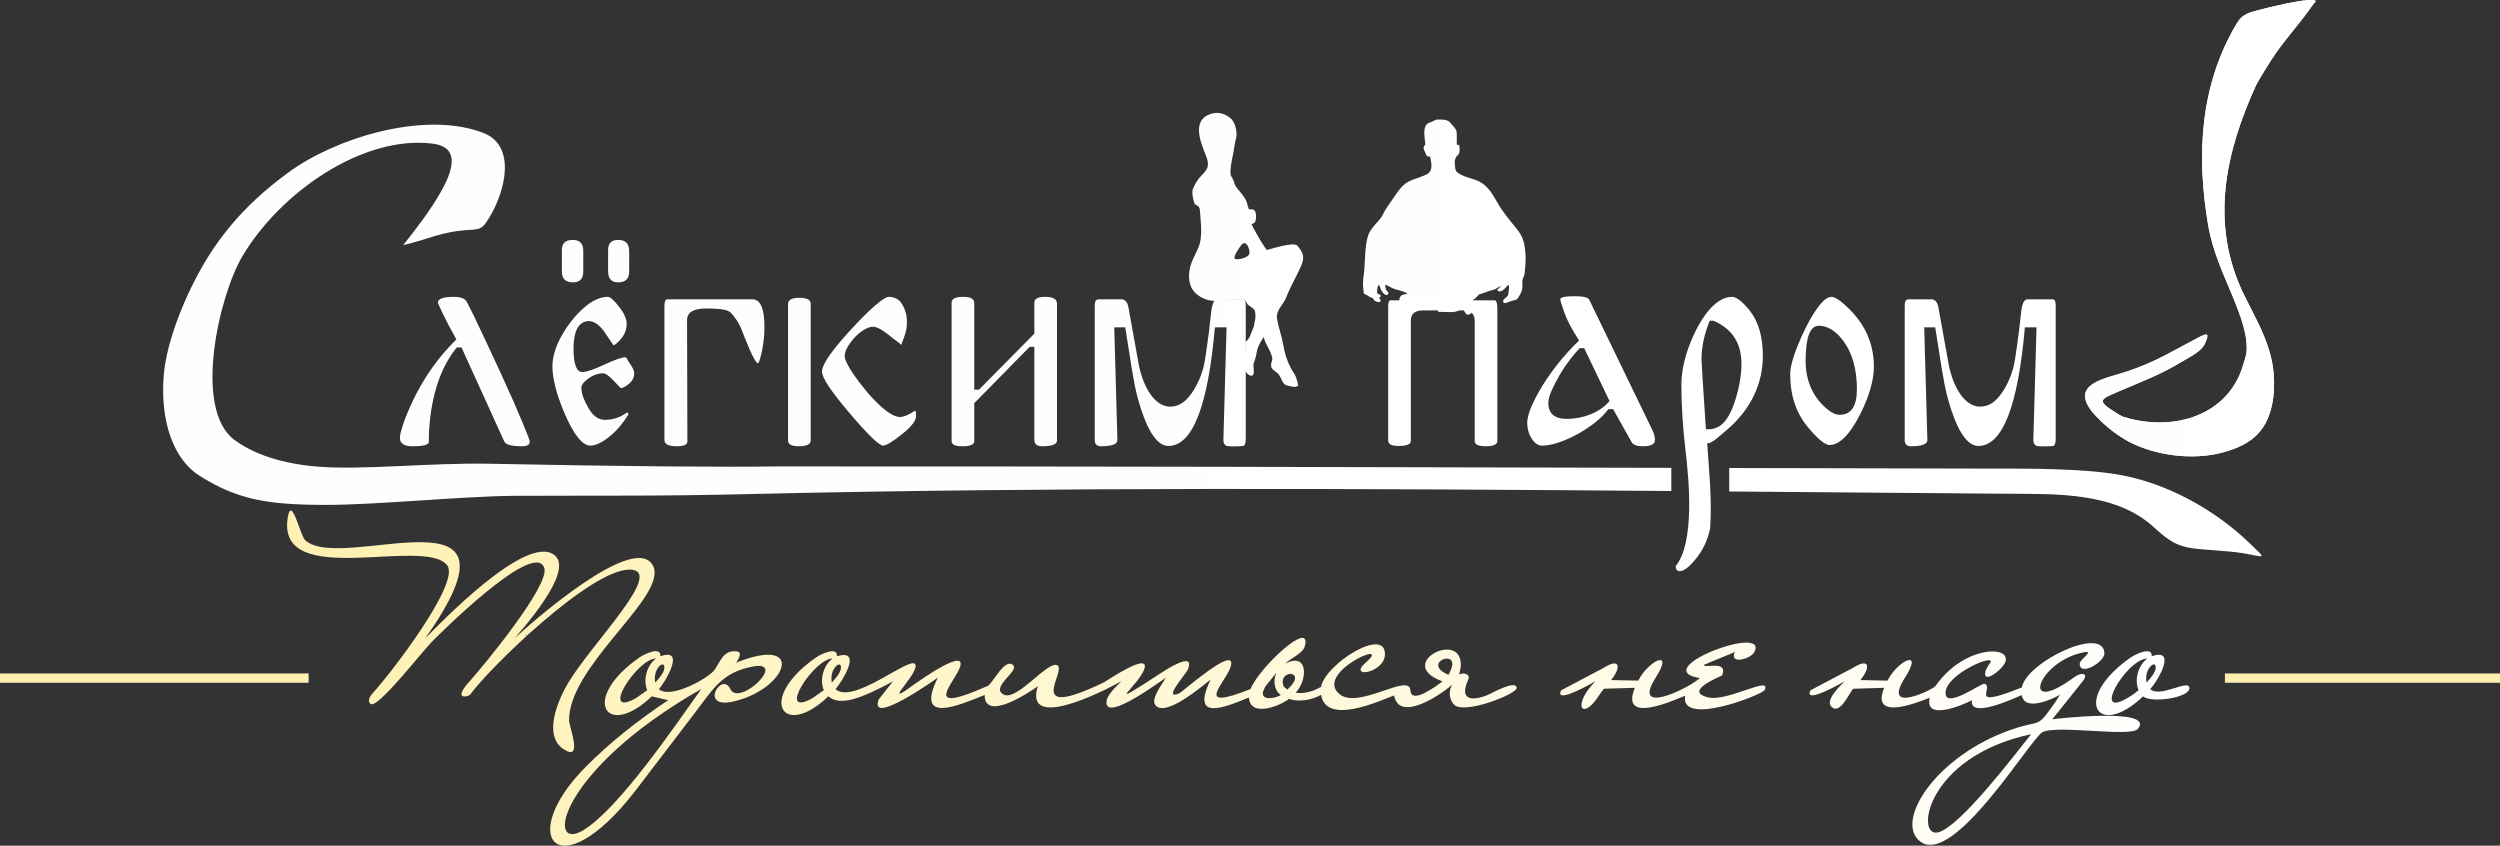 <svg xmlns="http://www.w3.org/2000/svg" version="1.1" viewBox="0 0 5384.26 1821.32" xmlns:xlink="http://www.w3.org/1999/xlink">
 <rect x="0" y="0" width="5384.26" height="1821.32" fill="#333333" stroke="none"/>
 <defs>
  <style type="text/css">
   <![CDATA[
    .str0 {stroke:#FFF1B2;stroke-width:20;stroke-miterlimit:22.926}
    .fil6 {fill:none}
    .fil0 {fill:#FEFEFE;fill-rule:nonzero}
    .fil2 {fill:url(#id0)}
    .fil3 {fill:url(#id1)}
    .fil5 {fill:url(#id2);fill-rule:nonzero}
    .fil1 {fill:url(#id3);fill-rule:nonzero}
    .fil4 {fill:url(#id4);fill-rule:nonzero}
    .fil7 {fill:url(#id5);fill-rule:nonzero}
   ]]>
  </style>
  <linearGradient id="id0" gradientUnits="userSpaceOnUse" x1="2935.49" y1="466.69" x2="3285.75" y2="466.69">
   <stop offset="0" style="stop-opacity:1; stop-color:#FEFEFE"/>
   <stop offset="1" style="stop-opacity:1; stop-color:white"/>
  </linearGradient>
  <linearGradient id="id1" gradientUnits="userSpaceOnUse" xlink:href="#id0" x1="2560.82" y1="538.2" x2="2806.69" y2="538.2">
  </linearGradient>
  <linearGradient id="id2" gradientUnits="userSpaceOnUse" xlink:href="#id0" x1="861.2" y1="873.38" x2="4427.38" y2="873.38">
  </linearGradient>
  <linearGradient id="id3" gradientUnits="userSpaceOnUse" x1="618.31" y1="1460.44" x2="4715.38" y2="1460.44">
   <stop offset="0" style="stop-opacity:1; stop-color:#FFF1B2"/>
   <stop offset="1" style="stop-opacity:1; stop-color:white"/>
  </linearGradient>
  <linearGradient id="id4" gradientUnits="userSpaceOnUse" xlink:href="#id0" x1="351.3" y1="733.25" x2="4870.9" y2="733.25">
  </linearGradient>
  <linearGradient id="id5" gradientUnits="userSpaceOnUse" xlink:href="#id0" x1="4516.08" y1="469.6" x2="4954.27" y2="498.8">
  </linearGradient>
 </defs>
 <g id="Слой_x0020_1">
  <path class="fil0" d="M4859.38 182.39c-67.3,146.89 -100.45,300.46 -26.85,451.77 38.13,76.88 73.84,132.48 63.32,222.67 -9.68,69.39 -44.32,101.02 -111.69,118.33 -63.96,16.41 -142.15,5.93 -200.25,-24.36 -31.72,-18.18 -52.89,-35.86 -77.29,-62.98 -50.35,-62.63 29.91,-72.5 76.5,-88.46 62.68,-21.45 94.64,-42.74 151.08,-72.2 20.26,-10.56 24.82,-10.41 14.68,12.64 -7.58,17.2 -32.39,28.64 -48.06,38.16 -49.79,30.22 -85.38,42.38 -137.08,64.74 -42.06,18.21 -48.59,19.54 -6.64,46.26 4.92,3.15 9.09,5.56 14.24,8.21 93.21,30.1 206.91,8.42 251.19,-87.69 6.58,-15.44 10.98,-30.81 15.31,-46.96 10.03,-73.16 -63.86,-172.87 -81.47,-273.81 -26.58,-152.41 -18.96,-305.78 61.98,-439.78 11.14,-18.45 25.94,-22.09 46.39,-27.41 19.26,-5.01 97.48,-24.61 117.77,-21.1 9.24,1.6 3.6,2.43 -3.32,12.52 -24.06,34.98 -53.55,66.78 -78.42,102.57 -14.95,21.96 -28.3,43.78 -41.39,66.88z"/>
  <path class="fil1" d="M1409.81 1233.57c0,71.15 -183.63,205.63 -184.25,317.18 -0.07,14.14 31.19,90.22 -11.24,63.14 -46.08,-29.41 -12.02,-107.44 9.27,-143 52.24,-87.27 211.79,-244.11 131.95,-244.11 -84.43,0 -301.24,211.57 -342.94,269.17 -3.26,4.5 -39.54,13.76 -1.28,-28.5 28.25,-31.2 173.06,-206.44 160.97,-244 -20.65,-64.17 -234.04,150.01 -244.65,161.37 -24.83,26.59 -112.04,138.03 -128.25,131.67 -9.96,-3.9 -2.55,-17.36 2.72,-22.96 34.53,-36.69 189.81,-237.03 161.24,-275.6 -47.33,-63.91 -367.85,53.94 -343.76,-102.56 7.91,-51.35 26.77,37.99 37.72,48.12 78.71,72.85 501.42,-132 258.36,211.47 23.71,-23.54 219.49,-230.21 279.45,-178.63 42.21,36.3 -76.5,165.3 -86.14,177.81 30.71,-28.89 261.96,-234.07 298.26,-153.88 1.7,3.78 2.57,8.22 2.57,13.31zm-278.72 134.23l0 0c1.31,1.54 3.61,1.73 5.17,0.46l-5.17 -0.46zm308.01 140.19l-35.39 -8.29c-98.73,94.48 -155.4,5.4 -25.6,-84.37 7.98,-5.52 45.78,-24.78 44.13,-1.95 55.57,-19.43 10.52,55.44 -3.15,70.74 24.92,22.95 108.9,-25.01 119.78,-41.32 14.53,-21.75 19.57,-42.27 46.9,-40.06 14.96,1.21 4.17,17.62 -0.36,24.47 152.06,-60.8 110.73,58.06 -7.47,83.94 -73.12,16 -23.69,-66.25 -5.12,-27.23 18.96,39.86 126.19,-64.19 46.42,-47.99 -65.8,13.37 -83.32,48.07 -125.2,102.67l-128.49 168.15c-163.03,208.32 -254.12,97.19 -105.47,-53.77 53.68,-54.52 115.3,-102.59 179.02,-144.99zm-26.1 -89.73c-41.19,0 -123.09,129.67 -43.61,85.5l24.62 -17.33c-9.5,-21.93 -1.01,-54.11 18.99,-68.17zm17.94 18.82c0,-16.4 -25.53,2.61 -19.81,32.94 7.98,-8.6 19.81,-21.18 19.81,-32.94zm108.44 62.24c-0.56,-0.72 -0.82,-1.6 -0.78,-2.46l0.78 2.46zm-28.93 -15.5c-309.62,176.82 -335.06,352.02 -255.32,304.89 76.32,-45.1 198.96,-225.82 255.32,-304.89zm367.93 6.3c-26.1,11.77 -70.29,31.13 -94.37,9.59 -98.59,94.32 -155.2,5.22 -25.62,-84.38 7.97,-5.51 45.75,-24.53 44.15,-1.93 56.75,-17.63 10.32,55.64 -3.16,70.72 37.29,34.33 159.29,-70.43 171.36,-53.91 11.48,15.72 -62.48,84.04 -21.11,57.58 0.14,-0.09 129.35,-96.68 118.74,-53.69 -7.92,32.09 -91.73,109.85 58.35,43.42 11.61,-5.14 37.92,-63.21 55.72,-44.37 11.95,12.64 -50.08,47.39 -21.03,62.69 28.96,15.26 95.46,-74.22 115.92,-62.99 21.12,11.6 -76.5,122.22 101.4,36.09 3.59,-1.75 105.22,-71.14 84.04,-23.89 -16.08,35.89 -89.74,87.5 34.7,6.31 7.03,-4.58 78.22,-52.72 60.85,-9.51 -4.01,9.95 -56.2,67.31 -18.61,51.42 6.31,-2.67 122.94,-106.33 111.33,-59.17 -8.21,33.35 -86.78,101.41 42.25,49.86 19.15,-47.55 132.88,-152.04 116.87,-92.16 -4.23,15.84 -30.5,25.59 -42.45,37.62 51.25,-26.85 48.33,36.97 22.69,62.29 17.35,3.51 40.26,-3.27 54.9,-12.76 8.78,-48.32 137.5,-129.81 137.5,-70.23 0,41.37 -81.43,53.39 -41.56,18.47 61.76,-54.08 -112.66,21.89 -56.19,67.92 40.99,33.4 150.63,-47.04 152.53,-8.39 1.6,32.33 58.58,-11.34 69.23,-19.22 -107.43,-38.71 50.28,-116.27 38.69,-27.68l-3.13 12.73c9.73,-4.92 25.19,-0.75 19.69,11.36 -19.67,43.38 6.6,46.79 41.24,33.19 8.34,-3.28 63.1,-34.89 63.1,-14.89 0,12.19 -113.15,57.85 -134.84,35.21 -11.16,-11.65 -11.69,-29.38 -4.21,-42.77 -24.07,21.76 -114.32,82.35 -124.82,23.06 -34.78,13.32 -145.98,64.35 -157.35,-1.24 -18.79,10.9 -48.49,16.32 -69.17,8.71 -19.76,15.85 -83.73,40.66 -86.22,-3.01 -53.55,22.13 -126.41,52.06 -82.32,-38.77 -14.12,10.72 -101.27,86.58 -120.25,53.34 -7.45,-13.03 16,-44.42 23.74,-56.94 -8.54,4.64 -127.99,94.71 -127.99,53.35 0,-16.7 21.96,-35.03 32.25,-46.04 -6.36,3.97 -204.49,113.08 -181.93,17.23 0.52,-2.2 1.22,-4.35 2.09,-6.42 -19.26,13.68 -114.74,77.36 -114.74,18.81 -51.93,20.77 -152.51,66.27 -100.68,-37.34 -0.1,0.05 -150.25,107.33 -127.41,46.88l30.87 -39.16c-13.56,7.91 -30.27,16.36 -45.04,23.01zm-85.1 -71.86c-40.73,0 -123.07,129.61 -43.6,85.5l24.62 -17.33c-9.64,-22.29 -0.89,-54.11 18.98,-68.17zm17.97 18.82c0,-16.21 -25.43,2.79 -19.82,32.94 7.68,-8.26 19.82,-21.32 19.82,-32.94zm913.61 41.76l-4.82 11.21c-3.95,21.32 30.23,12.54 38.49,6.78 -14.99,-10.51 -16.92,-32.25 -9.43,-47.97l-24.24 29.98zm47.61 6.36c47.74,-43 -23.35,-44.81 -7.52,-6.34l7.52 6.34zm350.22 -38.2c27.12,-53.68 -65.64,-20.11 -3,6.35l3 -6.35zm321.05 50.68c-35.77,56.66 -59.47,22.24 -7.73,-30.45 -0.03,0.01 -90.16,52.74 -73.71,19.45l91.44 -48.23c35.68,-22.73 38.34,-1.26 16.08,26.21l58.38 1.21c22.81,-43.68 77.96,-69.71 37.97,-6.98 -52.33,82.09 62.59,26.84 88.92,6.11l6.02 -4.53c-114.47,-18.51 146.22,-117.49 117.84,-57.18 -7.89,16.76 -55.9,28.61 -42.48,0.98l-67.2 27.78c1.84,8.26 53.17,-11.22 39.67,22.53 -0.57,1.42 -86.63,34.15 -29.64,47.5 41.18,9.64 137.24,-48.22 121.2,-15.95 -4.97,9.98 -182.94,80.35 -171.16,12.24 -27.92,11.41 -140.66,62.06 -108.31,-17.03l-66.81 1.99 -10.48 14.35zm225.52 -65.64l0 0zm486.83 70.63c-29.79,11.85 -127.37,50.12 -98.14,-21.33l-66.82 1.99c-8.81,9.99 -28.39,56.87 -46.63,38.99 -14.67,-14.38 19.19,-45.68 28.43,-55.09 -0.02,0.01 -90.07,52.45 -73.71,19.45l91.44 -48.23c36.07,-22.99 38.61,-1.54 16.08,26.21l58.38 1.21c21.75,-42.79 78.47,-70.52 37.96,-6.98 -51.95,81.51 60.37,25.77 65.39,18.57 72.63,-104.07 204.15,-85.03 129.27,-27.9 -24.87,18.97 -29.2,1.71 -12.26,-20.81 18.56,-24.65 -95.42,22.16 -95.42,63.77 0,35.37 77.92,-22.31 84.13,-19.98 22.39,8.41 -39.78,56.02 80.16,8.06 10.61,-55.12 176.78,-134.58 177.95,-73.16 0.34,17.6 -53.21,50.71 -53.21,21.9 0,-10.1 39.5,-32.56 0.94,-22.73 -93.79,23.91 -128.97,137.48 -12.42,51.66 15.71,-11.57 32.05,-8.32 17.46,9.51l-65.07 81.35c6.99,-1.12 223.92,-25.96 184.14,20.84 -15.58,18.34 -176.83,-9.71 -205.66,7.21 -26.52,15.56 -190.87,289.43 -262.72,235.31 -56.56,-42.59 32.24,-183.77 195.17,-240.75 67.94,-23.76 53.66,0.38 95.67,-59.77l10.18 -15.84c-17.41,10.11 -76.93,37.15 -82.43,0.86 -13.62,5.77 -114.4,52.95 -107.27,10.99 -18.35,10.11 -103.17,46.08 -90.99,-5.31zm218.32 78.62c-227.3,48.27 -250.46,224.8 -199.88,211.33 47.19,-12.57 163.87,-165.98 199.88,-211.33zm340.96 -99.08c0,20.71 -82.81,32.74 -99.81,17.5 -98.87,94.44 -155.35,5.28 -25.6,-84.38 8.04,-5.56 45.77,-24.56 44.14,-1.95 53.5,-18.71 16.43,48.8 -3.16,70.74 21.65,20.05 84.43,-23.4 84.43,-1.91zm-90.53 -63.95c-46.03,0 -130.04,145.31 -29.62,76.63 3.6,-2.61 7.15,-5.43 10.63,-8.46 -9.59,-22.2 -0.89,-54.18 18.99,-68.17zm17.97 18.82c0,-16.55 -25.52,2.44 -19.83,32.95 7.68,-8.25 19.83,-21.33 19.83,-32.95zm-20.74 26.11c0.08,1.98 -1.4,3.68 -3.37,3.87l-0.02 -0.1 3.39 -3.77z"/>
  <path class="fil2" d="M3133.22 351.91c-0.69,-8.26 0.49,-8 3.19,-13.97 1.94,-4.3 5.27,-3.23 6.65,-10.25 0.76,-3.83 0.78,-12.36 -0.57,-15.62 -6.18,-0.74 -4.96,4.34 -4.97,-17.96 -0.01,-10.3 0,-13.96 -5.51,-19.82 -1.48,-1.57 -1.55,-1.85 -2.73,-3.29 -1.95,-2.42 -4.17,-4.05 -5.83,-6.75 -4.19,-6.83 -18.23,-6.91 -25.52,-6.89 -9.18,0.02 -9.38,4.08 -17.63,6.15 -20.45,5.15 -9.99,38.91 -10.68,48.36 -5.48,4.59 -3.84,8.99 -0.61,15.41 1.09,2.18 2.32,5.73 3.34,7.53 1.04,1.86 5.63,3.67 7.74,1.7 2.71,15.46 7.82,32.12 -8.84,39.72 -29.84,13.61 -40.87,8.84 -62.1,38.48 -4.56,6.36 -8.89,12.85 -13.35,19.26 -6.94,9.66 -12.54,17.72 -17.74,28.56 -6.45,14.01 -22.48,23.13 -31.17,43.3 -8.93,28.43 -5.78,60.35 -10.18,89.49 -1.61,10.69 -1.56,18.34 -0.24,28.89 1.17,7.63 -1.14,7.52 5.33,10.4 4.73,2.11 8.8,5.59 10.4,6.13 2.95,0.99 3.8,0.16 5.27,2.45 1.66,2.61 1.14,3.06 3.57,4.6 8.49,5.33 17.95,3 8.88,-6.66 2.53,-1.36 5.81,-2.78 2.34,-6.24 -3.05,-3.05 -8.42,2.31 -5.5,-15.36 0.92,-5.53 3.81,-8.01 5.25,-1.6 2.11,9.3 13.72,24.22 18.04,14.18 1.08,-3.8 -3.43,-4.01 -5.45,-9.95 -0.39,-1.13 -2.84,-9.89 0.1,-8.7 1.72,0.69 5.22,2.65 7.32,3.63 8.88,4.13 8.75,5.03 18.93,7.47 7.21,1.74 14.12,4.23 20.69,7.73 -5.91,2.3 -14.85,0.44 -17.56,11.07 -2.76,10.83 5.32,24.81 17.32,27.5 8.03,0.74 16.77,-5.27 30.56,-5 15.71,0.5 17.61,1.83 33.65,-1.37 4.75,7.93 -6.09,7.01 16.32,7.44 10.94,0.22 22.58,1.6 32.09,-4.45 4.17,-4.17 -0.14,-9.7 7.06,-1.97 3.56,4.02 5.57,18.56 17.85,8.93 8.04,-8.67 -0.18,-21.68 3.1,-28.01 2.85,-2.61 4.19,-2.31 7.67,-6.26 7.96,-9.08 5.44,-5.15 16.06,-9.33 6.99,-2.74 10.43,-3.96 17.63,-5.83 6.64,-1.72 8.72,-3.12 14.46,-6.78 1.64,-1.03 3.26,-2.07 4.92,-3.08 -3.15,5.55 -5.88,5.97 -7.66,8.84 -1.84,2.97 4.99,3.89 7.09,3.4 8.41,-2.59 14.06,-13.47 16.57,-13.71 2.94,1.04 -0.01,19.14 -0.87,21.78 -2.29,5.66 -13.37,9.29 -10.11,15.51 2.22,4.27 11.12,-0.56 14.32,-1.82 15.42,-5.13 14,-0.02 22.86,-17.02 5.53,-10.62 3.33,-15.52 3.81,-26.76 0.2,-3.97 1.09,-5.99 2.87,-9.5 2.02,-3.73 2.37,-11.49 2.8,-15.89 0.89,-8.71 1.4,-17.16 1.29,-25.93l-0.02 -2.07c-2.18,-48.58 -14.59,-51.05 -41.5,-87.11 -8.33,-11.17 -12.17,-16.22 -19.4,-28.81 -4.41,-7.67 -8.52,-14.74 -13.53,-22.08 -7.15,-9.8 -13.81,-16.62 -24.46,-22.6 -15.55,-8.1 -39.12,-10.03 -50.95,-23.03 -2.07,-4.32 -2.36,-11.67 -2.66,-16.44zm-150.97 181.03c16.63,3.18 29.78,4.89 46.79,4.48 4.2,-0.09 13.3,0.41 13.99,-5.38 0.71,-5.89 -0.05,-16.95 -1.68,-22.65 -0.62,-1.67 -1.33,-3.37 -1.99,-5.03 -1.74,-6.4 -2.08,-35.98 -5.51,-36.65 -4.65,4.87 -19.52,14.86 -25.66,20.07 -9.38,7.96 -23.49,20.33 -25.85,33.04 -0.35,3.53 -0.12,8.51 -0.09,12.12zm191.69 7.47c25.16,7.98 38.99,0.99 63.07,-5.52 8.48,-2.3 8.06,-6.71 4.9,-14.25 -6.74,-16.11 -28.54,-30.77 -42.3,-40.96 -15.29,-11.32 -17.52,-33.05 -17.71,-14.71 -0.13,12.82 -9.53,38.46 -13.84,51.43 -2.54,7.85 0.18,11 1.97,18.9 0.7,3.03 1.36,3.35 3.91,5.11z"/>
  <path class="fil3" d="M2674.99 525.92c-2.96,3.28 -22.12,28.78 -14.49,31.84 7.76,2.13 24.17,-2.47 29.42,-9.25 4.24,-5.48 -3.95,-32.79 -14.93,-22.59zm118.93 2.98c13.29,15.87 16.65,24.44 7.94,44.47 -9.62,22.13 -22.82,43.85 -31.58,66.75 -5.7,14.92 -20.4,26.51 -20.36,42.04 0.97,12.44 6.66,30.21 9.89,42.85 2.91,11.18 4.25,19.71 6.54,30.74 3.71,16.61 10.96,34.04 20.54,48.1 4.64,6.81 5.23,12.71 7.78,20.12 2.16,5.77 1.57,8.2 -5.07,9.18 -0.62,0.09 -1.48,0.1 -2.13,0.14 -4.69,-0.31 -8.96,-1.98 -13.78,-2.56 -9.87,-1.91 -11.22,-8.74 -15.41,-16.97 -5.59,-10.98 -6.32,-9.43 -15.13,-16.42 -5.19,-4.1 -6.5,-7.95 -5.35,-14.5 1.82,-8.54 3.99,-8.29 0.69,-17.91 -3.54,-9.63 -7.56,-16.93 -12.27,-25.91 -2.45,-4.69 -3.24,-8.15 -4.43,-13.2 -5.32,7.75 -12.05,18.96 -14.19,28.11 -1.78,7.62 -2.15,13.02 -4.82,20.82 -0.47,1.36 -0.95,2.71 -1.43,4.06 -0.82,2.23 -1.44,4.11 -1.78,6.47 -0.64,6.98 2.6,16.78 -0.67,22.15 -4.18,5.42 -14.31,-2.71 -16.02,-7.5 -0.67,-1.98 -3.96,-12.01 -3.94,-13.24 -0.01,-12.22 -3.33,-6.46 1.14,-21.26 2.05,-6.76 3.79,-14.33 1.81,-21.3 -2.18,-7.68 1.48,-7.4 6.05,-13.21 4.85,-6.13 6.19,-13.16 9.32,-20.09 1.26,-2.66 1.97,-4.37 2.88,-7.18 0.96,-4.41 1.62,-8.84 2.61,-13.27 1.09,-4.74 1.3,-6.76 1.08,-11.66 -0.76,-10.42 -0.43,-10.35 -8.48,-17.07 -1.36,-1.14 -7.94,-5.44 -7.98,-5.49 -5.93,-9.06 -4.44,-11.55 -17.1,-10.73 -6.94,0.46 -11.66,0.54 -18.65,0.24 -7.65,-0.33 -12.27,0.54 -19.68,1.69 -20.57,2.67 -39.12,-0.55 -55.33,-14.45 -19.74,-16.9 -18.51,-46.74 -9.68,-69.04 2.74,-6.91 6.06,-13.58 9.35,-20.23 7.96,-15.91 9.88,-24.94 10.72,-42.81 0.36,-16.23 -1.77,-32.36 -2.82,-48.57 -0.67,-10.49 -9.74,-9.35 -11.87,-14.64 -2.03,-5.03 -4.73,-19.46 -4.37,-24.85 1.01,-8.2 6.28,-16.66 10.6,-23.58 2.42,-3.82 4.98,-6.83 8.08,-10.1 3.34,-3.41 6.17,-6.33 9.19,-10.08 7.09,-9.04 6.83,-17.86 3.46,-28.24l-0.55 -1.7c-8.55,-23.27 -32.99,-72.5 1.27,-90.6 17.63,-8.56 33.38,-6.82 48.88,5.05 10.24,7.84 13.86,23.24 14.25,35.51 0.11,3.56 -0.28,6.02 -1.12,9.46 -1.93,6.97 -2.4,9.05 -3.36,16.43 -1.8,13.8 -5.44,27.18 -7.42,41.11 -3.57,30.92 1.84,17.83 7.15,38.52 3.08,12.02 21.79,24.75 26.72,41.16 6.97,23.23 2.44,12.29 14.21,15.79 8.43,2.52 6.06,24.48 3.34,27.46 -7.21,6.52 -10.78,-2.1 -0.06,17.7 8.07,14.84 15.7,28.07 25.69,41.77 11.4,-2.67 57.04,-17.77 65.65,-9.53z"/>
  <path class="fil4" d="M1627.81 1063.76c644.03,-14.88 1313.83,-11.56 1971.71,-6.26l0 -49.89c-643.27,-1.62 -1313.27,-3.38 -1926.22,-3.09 -117.98,1.75 -328.61,0.04 -618.03,-5.73 -131.19,-2.63 -276.68,14.63 -375.75,5.8 -89.23,-7.95 -143.76,-34.25 -174.52,-57.05 -89.94,-66.68 -33.13,-311.06 17.06,-395.72 81.88,-138.13 260.06,-261.43 410,-242.42 63.34,8.01 39.53,64.7 17.17,104.25 -22.07,39.04 -52.94,79.11 -80.97,114.33 55.8,-12.97 80.92,-29.25 142.99,-32.85 25.68,-1.49 28.55,-3.81 42.84,-27.07 32.82,-53.43 61.51,-157.14 -17.78,-183.57l-6.19 -2.06c-122.9,-40.97 -307.39,14.35 -409.65,89.42 -97.81,71.8 -163.39,149.76 -214.12,258.76 -27.54,59.21 -49.2,123.93 -53.62,176.78 -8.44,100.63 21.54,182.37 76.85,217.19 81.39,51.21 144.57,62.45 269.81,62.82 108.73,0.34 295.76,-18.72 407.53,-19.54 210.45,-0.88 309.78,1.04 520.89,-4.1zm2096.38 -5.25c201.52,1.69 401.67,3.46 599.4,4.85 105.03,0.56 232.96,-3.65 315.27,72.28 47.78,44.05 64.58,44.62 128.71,49.38l8.99 0.67c18.45,1.4 35.41,2.91 53.76,5.6 49.69,8.59 52.18,14.86 15.99,-20.22 -75.4,-73.13 -179.44,-130.85 -283.39,-148.81 -79.41,-13.72 -195.67,-13.1 -279.27,-13.05 -182.18,-0.37 -369.4,-0.82 -559.46,-1.29l0 50.59z"/>
  <path class="fil5" d="M3683.17 1137.41c-4.54,23.33 -14.02,44.61 -28.79,63.54 -15.23,19.5 -27.55,29.13 -36.59,29.13 -5.87,0 -8.8,-3.62 -8.8,-10.84 41.27,-50.98 28.71,-185.09 21,-250.67 -5.43,-46.16 -8.81,-93.07 -8.81,-139.56 0,-39.69 13.07,-80.56 30.49,-115.85 13.96,-28.28 42.57,-73.85 78.58,-73.85 9.04,0 21.7,9.3 37.27,28.46 19.64,24.18 29.13,57.35 29.13,98.91 0,57.36 -23.77,113.77 -79.04,160.56l-18.41 15.59c-7.56,6.4 -13.89,10.16 -18.4,11.51l-4.07 0c4.19,60.25 10.56,120.62 6.44,183.07zm-2542.17 -186.46c0,6.78 -5.42,10.17 -16.26,10.17 -22.58,0 -35.52,-3.36 -38.62,-10.17l-92.13 -202.56 -10.17 0c-44.56,53.48 -60.29,134.66 -60.29,203.24 0,6.32 -11.75,9.49 -35.23,9.49 -18.07,0 -27.1,-6.1 -27.1,-18.29 0,-4.98 2.4,-14.72 7.11,-29.14 4.71,-14.42 11.7,-31.17 20.67,-50.13 23.1,-48.82 54.79,-94.32 93.49,-132.11l0.67 0c-13.09,-23.49 -23.03,-42.34 -29.8,-56.57 -6.78,-14.23 -10.16,-22.02 -10.16,-23.37 0,-8.13 11.74,-12.2 35.22,-12.2 11.3,0 19.87,2.56 25.07,8.13 1.08,1.16 2.96,5 6.1,10.84 3.13,5.84 6.91,13.36 11.18,22.36 19.01,40.07 37.98,80.32 56.57,120.59 20.39,44.19 36.04,79.75 47.08,106.36 11.04,26.62 16.6,41.11 16.6,43.36zm48.78 -161.91c0,-34.16 19.02,-69.14 39.29,-95.53 17.95,-23.36 48.16,-54.2 79.95,-54.2 5.41,0 13.7,7.56 25.06,22.36 7.6,9.89 15.58,23.02 15.58,35.91 0,10.83 -3.48,21.15 -10.84,30.48 -3.6,4.59 -11.62,14.08 -17.61,15.59l-4.06 -6.1c-9.24,-13.87 -14.48,-21.52 -15.59,-23.04 -11.05,-15.16 -22.13,-23.03 -33.87,-23.03 -14.25,0 -23.98,11.17 -27.78,23.71 -3.49,11.55 -4.74,23.08 -4.74,35.23 0,33.87 6.32,50.81 18.97,50.81 9.03,0 25.09,-5.46 48.1,-16.26 22.1,-10.37 37.26,-15.58 45.39,-15.58 0.9,0.9 1.98,1.93 2.71,3.39 1.54,3.07 3.9,6.62 6.77,10.83 2.95,4.32 4.89,8.28 6.44,11.18 5.57,10.39 0.7,23.62 -7.79,30.83 -8.03,6.83 -14.45,10.16 -18.97,10.16 0.45,0 -4.89,-4.89 -14.9,-15.58 -9.82,-10.49 -17.39,-16.26 -23.72,-16.26 -9.95,0 -20.33,3.96 -28.45,9.49 -11.77,8.01 -17.61,15.35 -17.61,21.68 0,14.7 7.33,29.38 14.22,42 9.76,17.87 21.68,27.1 36.59,27.1 17.61,0 33.65,-5.42 48.1,-16.26l2.71 4.06c-10.84,17.62 -22.69,32.48 -35.91,44.04 -11.18,9.78 -30.55,23.71 -46.07,23.71 -17.16,0 -36.21,-23.39 -56.23,-70.46 -17.41,-40.95 -25.74,-74.52 -25.74,-100.26zm66.39 -203.92c0,15.24 -7.45,23.03 -22.35,23.03 -15.81,0 -23.72,-7.91 -23.72,-23.71l0 -46.07c0,-14.45 7.91,-21.68 23.72,-21.68 14.9,0 22.35,7.96 22.35,23.71l0 44.72zm98.91 0c0,15.24 -7.9,23.03 -23.71,23.03 -14.45,0 -21.68,-7.91 -21.68,-23.71l0 -46.07c0,-14.45 7.23,-21.68 21.68,-21.68 15.81,0 23.71,7.96 23.71,23.71l0 44.72zm291.32 119.23c0,14.62 -1.4,30.37 -4.06,44.71 -0.71,3.79 -6.21,33.2 -10.16,33.2 -7.25,0 -30.44,-60.29 -33.2,-67.75 -3.66,-9.88 -8.05,-18.66 -13.21,-26.08 -5.17,-7.42 -9.59,-13.34 -13.89,-16.6 -6.96,-5.28 -24.16,-7.45 -50.81,-7.45 -27.55,0 -41.37,8.41 -41.33,25.07l0.68 261.5c0.02,6.72 -7.68,10.17 -23.03,10.17 -17.62,0 -26.43,-4.52 -26.43,-13.55l0 -287.25c0,-10.4 2.04,-15.59 6.1,-15.59l183.6 0c17.16,0 25.74,19.88 25.74,59.62zm326.55 191.73c0,9.94 -10.01,22.78 -29.81,38.62 -20.79,16.62 -34.55,25.06 -41.33,25.06 -8.13,0 -32.44,-23.42 -72.49,-70.46 -19.51,-22.9 -34.13,-41.92 -44.04,-56.57 -9.9,-14.65 -14.9,-25.63 -14.9,-32.86 0,-22.16 48.07,-74.52 63.01,-90.78 11.74,-12.77 64.47,-69.78 81.29,-69.78 9.46,0 20.38,4.33 25.75,12.2 11.87,17.36 14.61,35.12 11.85,55.55 -1.35,10.08 -5.49,19.58 -8.8,29.13 -1.56,4.49 -2.6,6.78 -3.05,6.78 1.22,-1.23 -14.94,-12.49 -16.26,-13.55 -10.48,-8.45 -30.51,-25.75 -44.04,-25.75 -13.71,0 -31.23,13.96 -39.97,23.72 -14.52,16.21 -21,29.8 -21,39.29 0,17.92 35.69,62.48 47.42,76.56 13.82,16.57 48.58,54.87 71.81,54.87 7.68,0 18.52,-4.52 32.53,-13.55 1.35,0 2.03,3.84 2.03,11.52zm-226.96 52.84c0,8.02 -8.81,12.2 -26.42,12.2 -14.91,0 -22.36,-4.29 -22.36,-12.88l0 -293.35c0,-9.03 8.13,-13.55 24.39,-13.55 16.26,0 24.39,4.35 24.39,12.88l0 294.7zm303.51 -297.41c0,-8.13 8.58,-12.2 25.75,-12.2 15.35,0 23.03,4.58 23.03,13.55l0 186.31 10.16 0 118.56 -119.91 0.68 0 0 -67.75c0,-8.13 7.9,-12.2 23.71,-12.2 16.71,0 25.07,5.03 25.07,14.91l0 294.7c0,8.08 -10.84,12.2 -32.52,12.2 -10.84,0 -16.26,-4.75 -16.26,-14.23l0 -199.86 -10.16 0 -118.56 120.59 -0.68 0 0 82.66c0,7.17 -8.58,10.84 -25.75,10.84 -15.35,0 -23.03,-3.62 -23.03,-10.84l0 -298.77zm633.45 294.02c0,8.47 -1.78,13.76 -5.42,14.91 -2.77,0.86 -31.29,1.45 -35.23,0 -6.34,-2.34 -7.63,-8.03 -7.45,-14.23l6.77 -241.18 -25.07 0c-14.9,170.27 -48.32,255.41 -100.26,255.41 -37.45,0 -59.7,-79.75 -67.07,-107.72 -3.56,-13.53 -7.48,-32.78 -11.52,-57.59 -4.04,-24.81 -8.81,-54.87 -14.23,-90.1l-23.71 0 6.78 242.54c0.25,8.97 -11.75,13.55 -35.24,13.55 -9.03,0 -13.54,-4.52 -13.54,-13.55l0 -289.97c0,-8.58 2.71,-12.87 8.13,-12.87l50.13 0c6.32,0 12.16,5.46 14.23,16.94l22.36 123.98c5.78,32.07 27.38,90.1 67.74,90.1 15.81,0 29.84,-7.82 42.01,-23.37 12.16,-15.56 22.39,-35.46 29.13,-59.96 2.69,-9.78 4.88,-24.98 7.79,-45.05 2.91,-20.07 6.16,-44.84 9.14,-74.18 1.93,-18.93 6.33,-28.46 13.55,-28.46l54.88 0c4.07,0 6.1,4.35 6.1,12.87l0 287.93zm541.9 4.07c0,7.63 -8.35,11.52 -25.07,11.52 -15.8,0 -23.71,-3.84 -23.71,-11.52l0 -258.8c0,-14.9 -8.37,-22.35 -25.06,-22.35l-85.37 0c-18.04,0 -27.09,7.24 -27.09,21.67l0 259.48c0,7.2 -8.81,10.84 -26.43,10.84 -14.9,0 -22.35,-3.84 -22.35,-11.52l0 -289.28c0,-8.58 1.8,-12.88 5.42,-12.88l223.57 0c4.06,0 6.09,6.13 6.09,18.3l0 284.54zm339.42 -2.03c0,9.03 -8.58,13.55 -25.74,13.55 -13.1,0 -21.13,-3 -24.39,-8.81l-39.97 -71.14 -10.17 0c-23.14,31.31 -71.29,60.33 -108.05,72.16 -13.31,4.28 -24.96,6.43 -34.89,6.43 -8.13,0 -15.48,-4.97 -22.02,-14.9 -6.55,-9.94 -9.83,-21.23 -9.83,-33.88 0,-10.84 3.85,-24.52 11.52,-40.98 16.42,-35.27 39.82,-69.69 65.04,-99.26 13.09,-15.34 24.84,-27.77 35.23,-37.26 -15.36,-23.48 -25.98,-43.59 -31.84,-60.29 -5.86,-16.7 -8.81,-26.2 -8.81,-28.46 0,-4.51 10.16,-6.77 30.48,-6.77 18.53,0 29.39,2.38 31.85,7.45l136.17 281.16c3.17,6.53 5.42,13.32 5.42,21zm-152.43 -197.83l-9.49 0c-5.42,5.42 -12.09,13.23 -19.98,23.37 -15.81,20.33 -29.94,43.83 -40.31,67.41 -4.96,11.28 -7.45,20.33 -7.45,27.1 0,23.04 13.32,34.56 39.97,34.56 32.83,0 69.73,-12.44 91.46,-37.94l0.67 0 -54.87 -114.5zm338.74 33.87c0,-44.71 -20.1,-75.65 -60.3,-92.81l-8.13 0c-11.74,29.36 -17.61,57.14 -17.61,83.33 0,5.42 3.16,55.55 9.48,150.4l6.1 0c24.62,0 42.82,-19.31 55.44,-57.59 9.72,-29.45 15.02,-57.13 15.02,-83.33zm285.22 6.1c0,28.01 -9.27,62.11 -29.13,101.62 -22.58,44.93 -45.17,67.07 -66.4,67.07 -9.48,0 -25.23,-12.75 -46.74,-38.61 -25.44,-30.57 -37.94,-68.65 -37.94,-113.82 0,-10.84 2.83,-24.51 8.47,-40.99 5.63,-16.47 13.28,-35.2 23.37,-55.89 8.03,-16.47 35.49,-69.78 56.91,-69.78 8.13,0 21.23,9.04 39.29,27.1 34.78,34.78 52.17,75.88 52.17,123.3zm-36.58 48.78c0,-45.16 -10.67,-81.05 -31.85,-107.72 -15.38,-19.38 -32.07,-29.13 -50.13,-29.13 -18.97,0 -28.46,25.07 -28.46,75.2 0,42.46 14.69,76.57 44.04,102.3 10.82,9.48 20.55,14.23 29.13,14.23 24.85,0 37.27,-18.3 37.27,-54.88zm428.16 107.04c0,8.54 -1.75,13.75 -5.42,14.91 -2.78,0.88 -31.27,1.47 -35.22,0 -6.36,-2.36 -7.63,-8.03 -7.46,-14.23l6.78 -241.18 -25.07 0c-14.9,170.27 -48.33,255.41 -100.27,255.41 -37.44,0 -59.68,-79.73 -67.07,-107.72 -3.57,-13.55 -7.46,-32.76 -11.51,-57.59 -4.06,-24.83 -8.81,-54.87 -14.23,-90.1l-23.71 0 6.77 242.54c0.25,9 -11.74,13.55 -35.23,13.55 -9.03,0 -13.55,-4.52 -13.55,-13.55l0 -289.97c0,-8.58 2.71,-12.87 8.13,-12.87l50.13 0c6.33,0 12.16,5.42 14.23,16.94l22.36 123.98c5.79,32.11 27.39,90.1 67.75,90.1 15.8,0 29.82,-7.8 42,-23.37 12.19,-15.57 22.37,-35.45 29.13,-59.96 2.71,-9.81 4.87,-24.96 7.79,-45.05 2.93,-20.09 6.14,-44.82 9.15,-74.18 1.94,-18.95 6.32,-28.46 13.55,-28.46l54.88 0c4.06,0 6.09,4.32 6.09,12.87l0 287.93z"/>
  <line class="fil6 str0" x1="4791.81" y1="1460.44" x2="5384.26" y2= "1460.44" />
  <line class="fil6 str0" x1="-0" y1="1460.44" x2="664.68" y2= "1460.44" />
  <path class="fil7" d="M4859.38 182.4c-67.3,146.89 -100.45,300.46 -26.85,451.77 38.13,76.88 73.84,132.48 63.32,222.67 -9.68,69.39 -44.32,101.02 -111.69,118.33 -63.96,16.41 -142.15,5.93 -200.25,-24.36 -31.72,-18.18 -52.89,-35.86 -77.29,-62.98 -50.35,-62.63 29.91,-72.5 76.5,-88.46 62.68,-21.45 94.64,-42.74 151.08,-72.2 20.26,-10.56 24.82,-10.41 14.68,12.64 -7.58,17.2 -32.39,28.64 -48.06,38.16 -49.79,30.22 -85.38,42.38 -137.08,64.74 -42.06,18.21 -48.59,19.54 -6.64,46.26 4.92,3.15 9.09,5.56 14.24,8.21 93.21,30.1 206.91,8.42 251.19,-87.69 6.58,-15.44 10.98,-30.81 15.31,-46.96 10.03,-73.16 -63.86,-172.87 -81.47,-273.81 -26.58,-152.41 -18.96,-305.78 61.98,-439.78 11.14,-18.45 25.94,-22.09 46.39,-27.41 19.26,-5.01 97.48,-24.61 117.77,-21.1 9.24,1.6 3.6,2.43 -3.32,12.52 -24.06,34.98 -53.55,66.78 -78.42,102.57 -14.95,21.96 -28.3,43.78 -41.39,66.88z"/>
 </g>
</svg>
